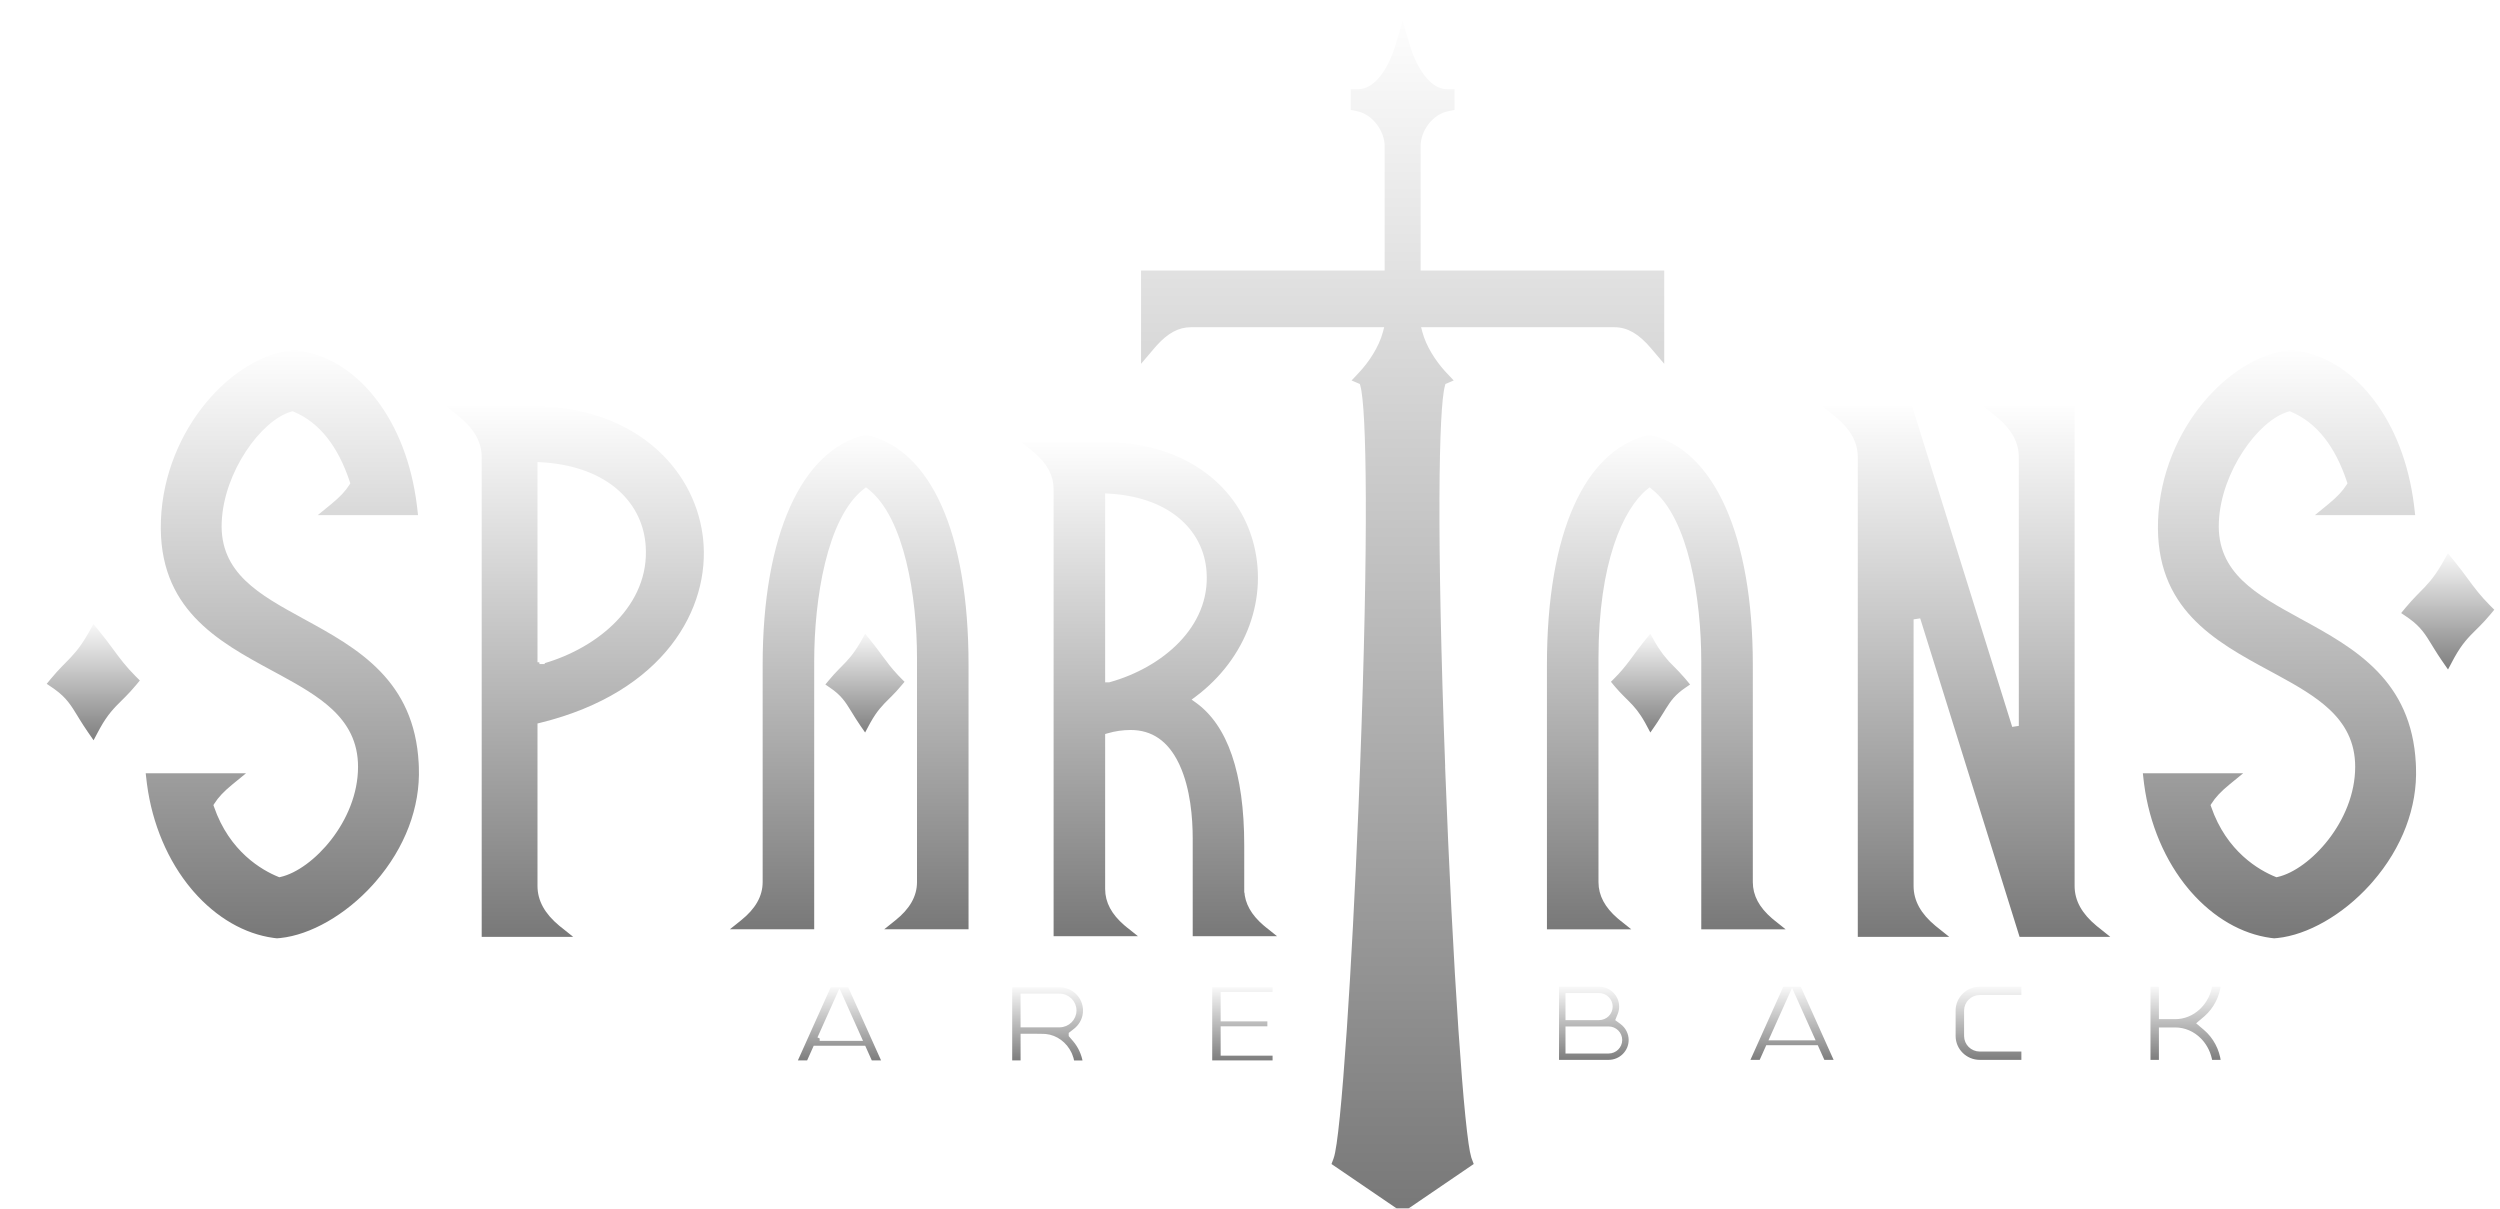 <svg width="604" height="292" viewBox="0 0 604 292" fill="none" xmlns="http://www.w3.org/2000/svg">
<g clip-path="url(#clip0_1_1903)">
<g filter="url(#filter0_d_1_1903)">
<path d="M67.073 225.123L67.068 225.124L66.897 225.136L66.729 225.117L66.725 225.116L66.016 225.03C58.931 224.064 52.035 220.089 46.468 213.718L45.916 213.072C40.189 206.246 36.355 197.207 35.079 187.528L34.964 186.59L34.711 184.386H60.665L56.38 187.893C54.437 189.478 53.064 190.931 52.153 192.387L52.042 192.564L52.11 192.761C55.802 203.497 63.564 207.879 67.393 209.434L67.52 209.486L67.653 209.456C71.461 208.597 76.059 205.261 79.692 200.576C83.335 195.88 86.064 189.76 86.064 183.261C86.064 177.373 83.655 173.125 79.887 169.624C76.609 166.579 72.289 164.086 67.638 161.551L65.626 160.462C59.004 156.881 52.02 153.101 46.776 147.51C41.554 141.943 38.049 134.566 38.437 123.756C38.856 112.458 43.348 102.301 49.582 94.844C55.628 87.612 63.274 82.963 70.376 82.224L71.062 82.165H71.066L71.236 82.151L71.405 82.172H71.41C78.745 82.965 85.43 86.906 90.791 93.629L91.306 94.288C96.451 101.016 99.838 109.794 101.118 119.733L101.235 120.699L101.488 122.901H75.535L79.82 119.394C81.762 117.802 83.14 116.354 84.051 114.892L84.159 114.718L84.095 114.523C81.277 106.025 76.825 100.39 70.8 97.877L70.658 97.817L70.511 97.859C66.911 98.886 62.916 102.513 59.773 107.293C56.618 112.089 54.262 118.133 54.005 124.106C53.717 130.124 55.948 134.44 59.601 137.974C63.176 141.434 68.126 144.154 73.375 147.021V147.027L73.604 147.151C80.082 150.689 86.92 154.428 92.231 159.951C97.358 165.283 101.069 172.289 101.593 182.414L101.633 183.404V183.407C101.992 193.139 98.256 203.02 91.061 211.315L90.354 212.113C83.744 219.408 75.152 224.295 67.782 225.062L67.073 225.123Z" fill="white"/>
<path d="M67.073 225.123L67.068 225.124L66.897 225.136L66.729 225.117L66.725 225.116L66.016 225.03C58.931 224.064 52.035 220.089 46.468 213.718L45.916 213.072C40.189 206.246 36.355 197.207 35.079 187.528L34.964 186.59L34.711 184.386H60.665L56.38 187.893C54.437 189.478 53.064 190.931 52.153 192.387L52.042 192.564L52.11 192.761C55.802 203.497 63.564 207.879 67.393 209.434L67.52 209.486L67.653 209.456C71.461 208.597 76.059 205.261 79.692 200.576C83.335 195.88 86.064 189.76 86.064 183.261C86.064 177.373 83.655 173.125 79.887 169.624C76.609 166.579 72.289 164.086 67.638 161.551L65.626 160.462C59.004 156.881 52.02 153.101 46.776 147.51C41.554 141.943 38.049 134.566 38.437 123.756C38.856 112.458 43.348 102.301 49.582 94.844C55.628 87.612 63.274 82.963 70.376 82.224L71.062 82.165H71.066L71.236 82.151L71.405 82.172H71.41C78.745 82.965 85.43 86.906 90.791 93.629L91.306 94.288C96.451 101.016 99.838 109.794 101.118 119.733L101.235 120.699L101.488 122.901H75.535L79.82 119.394C81.762 117.802 83.14 116.354 84.051 114.892L84.159 114.718L84.095 114.523C81.277 106.025 76.825 100.39 70.8 97.877L70.658 97.817L70.511 97.859C66.911 98.886 62.916 102.513 59.773 107.293C56.618 112.089 54.262 118.133 54.005 124.106C53.717 130.124 55.948 134.44 59.601 137.974C63.176 141.434 68.126 144.154 73.375 147.021V147.027L73.604 147.151C80.082 150.689 86.92 154.428 92.231 159.951C97.358 165.283 101.069 172.289 101.593 182.414L101.633 183.404V183.407C101.992 193.139 98.256 203.02 91.061 211.315L90.354 212.113C83.744 219.408 75.152 224.295 67.782 225.062L67.073 225.123Z" fill="url(#paint0_linear_1_1903)" fill-opacity="0.56"/>
<path d="M67.073 225.123L67.068 225.124L66.897 225.136L66.729 225.117L66.725 225.116L66.016 225.03C58.931 224.064 52.035 220.089 46.468 213.718L45.916 213.072C40.189 206.246 36.355 197.207 35.079 187.528L34.964 186.59L34.711 184.386H60.665L56.38 187.893C54.437 189.478 53.064 190.931 52.153 192.387L52.042 192.564L52.11 192.761C55.802 203.497 63.564 207.879 67.393 209.434L67.52 209.486L67.653 209.456C71.461 208.597 76.059 205.261 79.692 200.576C83.335 195.88 86.064 189.76 86.064 183.261C86.064 177.373 83.655 173.125 79.887 169.624C76.609 166.579 72.289 164.086 67.638 161.551L65.626 160.462C59.004 156.881 52.02 153.101 46.776 147.51C41.554 141.943 38.049 134.566 38.437 123.756C38.856 112.458 43.348 102.301 49.582 94.844C55.628 87.612 63.274 82.963 70.376 82.224L71.062 82.165H71.066L71.236 82.151L71.405 82.172H71.41C78.745 82.965 85.43 86.906 90.791 93.629L91.306 94.288C96.451 101.016 99.838 109.794 101.118 119.733L101.235 120.699L101.488 122.901H75.535L79.82 119.394C81.762 117.802 83.14 116.354 84.051 114.892L84.159 114.718L84.095 114.523C81.277 106.025 76.825 100.39 70.8 97.877L70.658 97.817L70.511 97.859C66.911 98.886 62.916 102.513 59.773 107.293C56.618 112.089 54.262 118.133 54.005 124.106C53.717 130.124 55.948 134.44 59.601 137.974C63.176 141.434 68.126 144.154 73.375 147.021V147.027L73.604 147.151C80.082 150.689 86.92 154.428 92.231 159.951C97.358 165.283 101.069 172.289 101.593 182.414L101.633 183.404V183.407C101.992 193.139 98.256 203.02 91.061 211.315L90.354 212.113C83.744 219.408 75.152 224.295 67.782 225.062L67.073 225.123Z" stroke="url(#paint1_linear_1_1903)" stroke-width="0.875"/>
<path d="M549.583 225.123L549.578 225.124L549.407 225.136L549.238 225.117L549.234 225.116L548.525 225.03C541.44 224.064 534.544 220.089 528.977 213.718L528.425 213.072C522.699 206.246 518.865 197.207 517.588 187.528L517.473 186.59L517.22 184.386H543.174L538.889 187.893C536.946 189.478 535.573 190.931 534.663 192.387L534.551 192.564L534.62 192.761C538.311 203.497 546.074 207.879 549.902 209.434L550.03 209.486L550.164 209.456C553.971 208.597 558.568 205.261 562.202 200.576C565.844 195.88 568.574 189.76 568.574 183.261C568.574 177.373 566.164 173.125 562.396 169.624C559.118 166.578 554.798 164.086 550.147 161.551L548.135 160.462C541.514 156.881 534.529 153.1 529.286 147.51C524.063 141.943 520.558 134.566 520.946 123.756C521.365 112.458 525.858 102.301 532.091 94.844C538.137 87.612 545.783 82.963 552.885 82.224L553.571 82.165H553.575L553.746 82.151L553.915 82.172H553.919C561.254 82.965 567.939 86.906 573.3 93.629L573.815 94.288C578.96 101.016 582.347 109.794 583.627 119.733L583.745 120.699L583.998 122.901H558.044L562.33 119.394C564.271 117.802 565.649 116.354 566.56 114.892L566.668 114.718L566.604 114.523C563.787 106.024 559.334 100.39 553.309 97.877L553.167 97.817L553.02 97.859C549.42 98.886 545.425 102.513 542.282 107.293C539.127 112.089 536.771 118.133 536.514 124.106C536.226 130.124 538.457 134.44 542.11 137.974C545.685 141.434 550.636 144.154 555.884 147.021V147.027L556.113 147.151C562.591 150.689 569.429 154.428 574.74 159.951C579.867 165.283 583.579 172.289 584.102 182.414L584.142 183.404V183.407C584.501 193.139 580.765 203.02 573.57 211.315L572.863 212.113C566.253 219.408 557.661 224.295 550.292 225.062L549.583 225.123Z" fill="white"/>
<path d="M549.583 225.123L549.578 225.124L549.407 225.136L549.238 225.117L549.234 225.116L548.525 225.03C541.44 224.064 534.544 220.089 528.977 213.718L528.425 213.072C522.699 206.246 518.865 197.207 517.588 187.528L517.473 186.59L517.22 184.386H543.174L538.889 187.893C536.946 189.478 535.573 190.931 534.663 192.387L534.551 192.564L534.62 192.761C538.311 203.497 546.074 207.879 549.902 209.434L550.03 209.486L550.164 209.456C553.971 208.597 558.568 205.261 562.202 200.576C565.844 195.88 568.574 189.76 568.574 183.261C568.574 177.373 566.164 173.125 562.396 169.624C559.118 166.578 554.798 164.086 550.147 161.551L548.135 160.462C541.514 156.881 534.529 153.1 529.286 147.51C524.063 141.943 520.558 134.566 520.946 123.756C521.365 112.458 525.858 102.301 532.091 94.844C538.137 87.612 545.783 82.963 552.885 82.224L553.571 82.165H553.575L553.746 82.151L553.915 82.172H553.919C561.254 82.965 567.939 86.906 573.3 93.629L573.815 94.288C578.96 101.016 582.347 109.794 583.627 119.733L583.745 120.699L583.998 122.901H558.044L562.33 119.394C564.271 117.802 565.649 116.354 566.56 114.892L566.668 114.718L566.604 114.523C563.787 106.024 559.334 100.39 553.309 97.877L553.167 97.817L553.02 97.859C549.42 98.886 545.425 102.513 542.282 107.293C539.127 112.089 536.771 118.133 536.514 124.106C536.226 130.124 538.457 134.44 542.11 137.974C545.685 141.434 550.636 144.154 555.884 147.021V147.027L556.113 147.151C562.591 150.689 569.429 154.428 574.74 159.951C579.867 165.283 583.579 172.289 584.102 182.414L584.142 183.404V183.407C584.501 193.139 580.765 203.02 573.57 211.315L572.863 212.113C566.253 219.408 557.661 224.295 550.292 225.062L549.583 225.123Z" fill="url(#paint2_linear_1_1903)" fill-opacity="0.56"/>
<path d="M549.583 225.123L549.578 225.124L549.407 225.136L549.238 225.117L549.234 225.116L548.525 225.03C541.44 224.064 534.544 220.089 528.977 213.718L528.425 213.072C522.699 206.246 518.865 197.207 517.588 187.528L517.473 186.59L517.22 184.386H543.174L538.889 187.893C536.946 189.478 535.573 190.931 534.663 192.387L534.551 192.564L534.62 192.761C538.311 203.497 546.074 207.879 549.902 209.434L550.03 209.486L550.164 209.456C553.971 208.597 558.568 205.261 562.202 200.576C565.844 195.88 568.574 189.76 568.574 183.261C568.574 177.373 566.164 173.125 562.396 169.624C559.118 166.578 554.798 164.086 550.147 161.551L548.135 160.462C541.514 156.881 534.529 153.1 529.286 147.51C524.063 141.943 520.558 134.566 520.946 123.756C521.365 112.458 525.858 102.301 532.091 94.844C538.137 87.612 545.783 82.963 552.885 82.224L553.571 82.165H553.575L553.746 82.151L553.915 82.172H553.919C561.254 82.965 567.939 86.906 573.3 93.629L573.815 94.288C578.96 101.016 582.347 109.794 583.627 119.733L583.745 120.699L583.998 122.901H558.044L562.33 119.394C564.271 117.802 565.649 116.354 566.56 114.892L566.668 114.718L566.604 114.523C563.787 106.024 559.334 100.39 553.309 97.877L553.167 97.817L553.02 97.859C549.42 98.886 545.425 102.513 542.282 107.293C539.127 112.089 536.771 118.133 536.514 124.106C536.226 130.124 538.457 134.44 542.11 137.974C545.685 141.434 550.636 144.154 555.884 147.021V147.027L556.113 147.151C562.591 150.689 569.429 154.428 574.74 159.951C579.867 165.283 583.579 172.289 584.102 182.414L584.142 183.404V183.407C584.501 193.139 580.765 203.02 573.57 211.315L572.863 212.113C566.253 219.408 557.661 224.295 550.292 225.062L549.583 225.123Z" stroke="url(#paint3_linear_1_1903)" stroke-width="0.875"/>
<path d="M128.498 95.681C139.809 95.682 149.712 98.828 157.219 104.764L157.939 105.348C164.717 110.984 169.042 118.719 170.189 127.201L170.291 128.024C172.185 145.202 160.715 165.664 130.629 173.053L130.296 173.135V212.044C130.296 215.466 132.005 218.498 135.385 221.306L135.717 221.577L139.719 224.78H115.94V108.418C115.94 104.996 114.235 101.96 110.854 99.155L110.522 98.885L106.517 95.681H128.498ZM130.296 157.564H130.669L130.728 158.002H131.171V157.891C144.447 154.067 156.536 143.794 155.562 129.932L155.506 129.263C154.997 124.14 152.595 119.673 148.573 116.316L148.178 115.995C143.815 112.526 137.819 110.524 130.758 110.116L130.296 110.09V157.564Z" fill="white"/>
<path d="M128.498 95.681C139.809 95.682 149.712 98.828 157.219 104.764L157.939 105.348C164.717 110.984 169.042 118.719 170.189 127.201L170.291 128.024C172.185 145.202 160.715 165.664 130.629 173.053L130.296 173.135V212.044C130.296 215.466 132.005 218.498 135.385 221.306L135.717 221.577L139.719 224.78H115.94V108.418C115.94 104.996 114.235 101.96 110.854 99.155L110.522 98.885L106.517 95.681H128.498ZM130.296 157.564H130.669L130.728 158.002H131.171V157.891C144.447 154.067 156.536 143.794 155.562 129.932L155.506 129.263C154.997 124.14 152.595 119.673 148.573 116.316L148.178 115.995C143.815 112.526 137.819 110.524 130.758 110.116L130.296 110.09V157.564Z" fill="url(#paint4_linear_1_1903)" fill-opacity="0.56"/>
<path d="M128.498 95.681C139.809 95.682 149.712 98.828 157.219 104.764L157.939 105.348C164.717 110.984 169.042 118.719 170.189 127.201L170.291 128.024C172.185 145.202 160.715 165.664 130.629 173.053L130.296 173.135V212.044C130.296 215.466 132.005 218.498 135.385 221.306L135.717 221.577L139.719 224.78H115.94V108.418C115.94 104.996 114.235 101.96 110.854 99.155L110.522 98.885L106.517 95.681H128.498ZM130.296 157.564H130.669L130.728 158.002H131.171V157.891C144.447 154.067 156.536 143.794 155.562 129.932L155.506 129.263C154.997 124.14 152.595 119.673 148.573 116.316L148.178 115.995C143.815 112.526 137.819 110.524 130.758 110.116L130.296 110.09V157.564Z" stroke="url(#paint5_linear_1_1903)" stroke-width="0.875"/>
<path d="M265.794 104.297C275.39 104.297 283.56 106.516 290.115 110.875L290.744 111.304C296.589 115.378 300.765 121.04 302.853 127.715L303.048 128.365C307.1 142.338 301.545 157.353 289.118 166.66L288.64 167.018L289.127 167.366C296.982 172.97 301.045 184.608 301.045 202.248V213.22H301.061C301.196 216.14 302.685 218.756 305.503 221.186L306.113 221.694H306.114L309.78 224.626H287.721V200.576C287.721 195.66 287.182 188.661 284.612 183.052L284.357 182.514C283.103 179.954 281.56 178.021 279.69 176.73C277.815 175.436 275.637 174.804 273.151 174.804C271.32 174.804 269.511 175.065 267.757 175.577L267.442 175.668V212.783C267.442 215.879 268.937 218.636 271.895 221.186L272.506 221.694L276.173 224.626H254.113V116.141C254.113 113.044 252.619 110.287 249.66 107.737L249.049 107.23L245.382 104.297H265.794ZM267.442 162.41H267.944L268.001 162.393C280.505 158.898 291.986 149.256 291.07 136.202L291.018 135.577L290.965 135.116C290.391 130.521 288.176 126.513 284.538 123.48L284.169 123.18C280.094 119.94 274.491 118.073 267.904 117.694L267.442 117.666V162.41Z" fill="white"/>
<path d="M265.794 104.297C275.39 104.297 283.56 106.516 290.115 110.875L290.744 111.304C296.589 115.378 300.765 121.04 302.853 127.715L303.048 128.365C307.1 142.338 301.545 157.353 289.118 166.66L288.64 167.018L289.127 167.366C296.982 172.97 301.045 184.608 301.045 202.248V213.22H301.061C301.196 216.14 302.685 218.756 305.503 221.186L306.113 221.694H306.114L309.78 224.626H287.721V200.576C287.721 195.66 287.182 188.661 284.612 183.052L284.357 182.514C283.103 179.954 281.56 178.021 279.69 176.73C277.815 175.436 275.637 174.804 273.151 174.804C271.32 174.804 269.511 175.065 267.757 175.577L267.442 175.668V212.783C267.442 215.879 268.937 218.636 271.895 221.186L272.506 221.694L276.173 224.626H254.113V116.141C254.113 113.044 252.619 110.287 249.66 107.737L249.049 107.23L245.382 104.297H265.794ZM267.442 162.41H267.944L268.001 162.393C280.505 158.898 291.986 149.256 291.07 136.202L291.018 135.577L290.965 135.116C290.391 130.521 288.176 126.513 284.538 123.48L284.169 123.18C280.094 119.94 274.491 118.073 267.904 117.694L267.442 117.666V162.41Z" fill="url(#paint6_linear_1_1903)" fill-opacity="0.56"/>
<path d="M265.794 104.297C275.39 104.297 283.56 106.516 290.115 110.875L290.744 111.304C296.589 115.378 300.765 121.04 302.853 127.715L303.048 128.365C307.1 142.338 301.545 157.353 289.118 166.66L288.64 167.018L289.127 167.366C296.982 172.97 301.045 184.608 301.045 202.248V213.22H301.061C301.196 216.14 302.685 218.756 305.503 221.186L306.113 221.694H306.114L309.78 224.626H287.721V200.576C287.721 195.66 287.182 188.661 284.612 183.052L284.357 182.514C283.103 179.954 281.56 178.021 279.69 176.73C277.815 175.436 275.637 174.804 273.151 174.804C271.32 174.804 269.511 175.065 267.757 175.577L267.442 175.668V212.783C267.442 215.879 268.937 218.636 271.895 221.186L272.506 221.694L276.173 224.626H254.113V116.141C254.113 113.044 252.619 110.287 249.66 107.737L249.049 107.23L245.382 104.297H265.794ZM267.442 162.41H267.944L268.001 162.393C280.505 158.898 291.986 149.256 291.07 136.202L291.018 135.577L290.965 135.116C290.391 130.521 288.176 126.513 284.538 123.48L284.169 123.18C280.094 119.94 274.491 118.073 267.904 117.694L267.442 117.666V162.41Z" stroke="url(#paint7_linear_1_1903)" stroke-width="0.875"/>
<path d="M341.056 8.865H341.057C341.803 11.373 342.959 13.907 344.395 15.824C345.818 17.725 347.59 19.112 349.578 19.112H351.852V24.92L350.027 25.284C348.1 25.668 346.509 26.863 345.405 28.343C344.304 29.82 343.661 31.616 343.661 33.254V62.916H402.516V87.089L398.512 82.379C395.694 79.062 393.072 77.496 390.046 77.496H343.908L344.051 78.043C344.938 81.464 347.211 84.901 349.317 87.253L349.736 87.708L351.962 90.075L349.774 91.014L349.581 91.096L349.525 91.297C349.143 92.646 348.833 95.57 348.608 100.033C348.382 104.516 348.24 110.596 348.212 118.292C348.156 133.603 348.547 155.322 349.609 183.6H349.591L349.609 184.053C350.493 207.543 351.644 229.781 352.789 246.724C353.362 255.195 353.932 262.345 354.468 267.667C354.736 270.327 354.996 272.535 355.242 274.224C355.456 275.688 355.665 276.794 355.87 277.467L355.957 277.729L356.579 279.396L338.869 291.471L321.157 279.396L321.78 277.729V277.728C322.014 277.101 322.252 275.896 322.496 274.223C322.743 272.533 323.003 270.326 323.271 267.665C323.806 262.343 324.377 255.192 324.949 246.721C325.951 231.896 326.958 213.018 327.786 192.795L328.13 184.053C329.204 155.554 329.599 133.685 329.543 118.292C329.515 110.596 329.374 104.516 329.148 100.033C328.923 95.57 328.612 92.646 328.231 91.297L328.174 91.096L327.982 91.014L325.792 90.075L328.02 87.708C330.234 85.358 332.758 81.692 333.704 78.043L333.847 77.496H287.709C284.872 77.496 282.394 78.873 279.771 81.777L279.243 82.379L275.239 87.089V62.916H334.094V33.254C334.094 31.645 333.436 29.846 332.329 28.363C331.29 26.971 329.829 25.817 328.082 25.365L327.729 25.284L325.904 24.92V19.112H328.177C330.166 19.112 331.937 17.725 333.362 15.824C334.708 14.027 335.809 11.688 336.555 9.336L336.699 8.865L338.877 1.536L341.056 8.865Z" fill="white"/>
<path d="M341.056 8.865H341.057C341.803 11.373 342.959 13.907 344.395 15.824C345.818 17.725 347.59 19.112 349.578 19.112H351.852V24.92L350.027 25.284C348.1 25.668 346.509 26.863 345.405 28.343C344.304 29.82 343.661 31.616 343.661 33.254V62.916H402.516V87.089L398.512 82.379C395.694 79.062 393.072 77.496 390.046 77.496H343.908L344.051 78.043C344.938 81.464 347.211 84.901 349.317 87.253L349.736 87.708L351.962 90.075L349.774 91.014L349.581 91.096L349.525 91.297C349.143 92.646 348.833 95.57 348.608 100.033C348.382 104.516 348.24 110.596 348.212 118.292C348.156 133.603 348.547 155.322 349.609 183.6H349.591L349.609 184.053C350.493 207.543 351.644 229.781 352.789 246.724C353.362 255.195 353.932 262.345 354.468 267.667C354.736 270.327 354.996 272.535 355.242 274.224C355.456 275.688 355.665 276.794 355.87 277.467L355.957 277.729L356.579 279.396L338.869 291.471L321.157 279.396L321.78 277.729V277.728C322.014 277.101 322.252 275.896 322.496 274.223C322.743 272.533 323.003 270.326 323.271 267.665C323.806 262.343 324.377 255.192 324.949 246.721C325.951 231.896 326.958 213.018 327.786 192.795L328.13 184.053C329.204 155.554 329.599 133.685 329.543 118.292C329.515 110.596 329.374 104.516 329.148 100.033C328.923 95.57 328.612 92.646 328.231 91.297L328.174 91.096L327.982 91.014L325.792 90.075L328.02 87.708C330.234 85.358 332.758 81.692 333.704 78.043L333.847 77.496H287.709C284.872 77.496 282.394 78.873 279.771 81.777L279.243 82.379L275.239 87.089V62.916H334.094V33.254C334.094 31.645 333.436 29.846 332.329 28.363C331.29 26.971 329.829 25.817 328.082 25.365L327.729 25.284L325.904 24.92V19.112H328.177C330.166 19.112 331.937 17.725 333.362 15.824C334.708 14.027 335.809 11.688 336.555 9.336L336.699 8.865L338.877 1.536L341.056 8.865Z" fill="url(#paint8_linear_1_1903)" fill-opacity="0.56"/>
<path d="M341.056 8.865H341.057C341.803 11.373 342.959 13.907 344.395 15.824C345.818 17.725 347.59 19.112 349.578 19.112H351.852V24.92L350.027 25.284C348.1 25.668 346.509 26.863 345.405 28.343C344.304 29.82 343.661 31.616 343.661 33.254V62.916H402.516V87.089L398.512 82.379C395.694 79.062 393.072 77.496 390.046 77.496H343.908L344.051 78.043C344.938 81.464 347.211 84.901 349.317 87.253L349.736 87.708L351.962 90.075L349.774 91.014L349.581 91.096L349.525 91.297C349.143 92.646 348.833 95.57 348.608 100.033C348.382 104.516 348.24 110.596 348.212 118.292C348.156 133.603 348.547 155.322 349.609 183.6H349.591L349.609 184.053C350.493 207.543 351.644 229.781 352.789 246.724C353.362 255.195 353.932 262.345 354.468 267.667C354.736 270.327 354.996 272.535 355.242 274.224C355.456 275.688 355.665 276.794 355.87 277.467L355.957 277.729L356.579 279.396L338.869 291.471L321.157 279.396L321.78 277.729V277.728C322.014 277.101 322.252 275.896 322.496 274.223C322.743 272.533 323.003 270.326 323.271 267.665C323.806 262.343 324.377 255.192 324.949 246.721C325.951 231.896 326.958 213.018 327.786 192.795L328.13 184.053C329.204 155.554 329.599 133.685 329.543 118.292C329.515 110.596 329.374 104.516 329.148 100.033C328.923 95.57 328.612 92.646 328.231 91.297L328.174 91.096L327.982 91.014L325.792 90.075L328.02 87.708C330.234 85.358 332.758 81.692 333.704 78.043L333.847 77.496H287.709C284.872 77.496 282.394 78.873 279.771 81.777L279.243 82.379L275.239 87.089V62.916H334.094V33.254C334.094 31.645 333.436 29.846 332.329 28.363C331.29 26.971 329.829 25.817 328.082 25.365L327.729 25.284L325.904 24.92V19.112H328.177C330.166 19.112 331.937 17.725 333.362 15.824C334.708 14.027 335.809 11.688 336.555 9.336L336.699 8.865L338.877 1.536L341.056 8.865Z" stroke="url(#paint9_linear_1_1903)" stroke-width="0.875"/>
<path d="M462.283 95.686L486.454 173.128L487.308 172.998V108.422C487.308 105 485.599 101.968 482.218 99.16L481.885 98.889L477.884 95.686H501.663V212.044C501.663 215.467 503.373 218.498 506.754 221.306L507.086 221.576V221.577L511.088 224.78H487.606L463.614 147.884L462.759 148.014V212.048C462.759 215.47 464.464 218.506 467.845 221.311L468.177 221.581L472.182 224.784H448.404V108.422C448.404 105.004 446.695 101.968 443.314 99.16L442.981 98.889L438.98 95.686H462.283Z" fill="white"/>
<path d="M462.283 95.686L486.454 173.128L487.308 172.998V108.422C487.308 105 485.599 101.968 482.218 99.16L481.885 98.889L477.884 95.686H501.663V212.044C501.663 215.467 503.373 218.498 506.754 221.306L507.086 221.576V221.577L511.088 224.78H487.606L463.614 147.884L462.759 148.014V212.048C462.759 215.47 464.464 218.506 467.845 221.311L468.177 221.581L472.182 224.784H448.404V108.422C448.404 105.004 446.695 101.968 443.314 99.16L442.981 98.889L438.98 95.686H462.283Z" fill="url(#paint10_linear_1_1903)" fill-opacity="0.56"/>
<path d="M462.283 95.686L486.454 173.128L487.308 172.998V108.422C487.308 105 485.599 101.968 482.218 99.16L481.885 98.889L477.884 95.686H501.663V212.044C501.663 215.467 503.373 218.498 506.754 221.306L507.086 221.576V221.577L511.088 224.78H487.606L463.614 147.884L462.759 148.014V212.048C462.759 215.47 464.464 218.506 467.845 221.311L468.177 221.581L472.182 224.784H448.404V108.422C448.404 105.004 446.695 101.968 443.314 99.16L442.981 98.889L438.98 95.686H462.283Z" stroke="url(#paint11_linear_1_1903)" stroke-width="0.875"/>
<path d="M205.214 236.085L213.537 254.627H210.342L208.865 251.34L208.749 251.082H196.877L196.761 251.341L195.287 254.627H192.094L200.421 236.085H205.214ZM202.416 238.75L198.075 248.421L198.47 248.599V249.038H207.832L207.556 248.421L203.215 238.75L202.815 237.861L202.416 238.75Z" fill="white"/>
<path d="M205.214 236.085L213.537 254.627H210.342L208.865 251.34L208.749 251.082H196.877L196.761 251.341L195.287 254.627H192.094L200.421 236.085H205.214ZM202.416 238.75L198.075 248.421L198.47 248.599V249.038H207.832L207.556 248.421L203.215 238.75L202.815 237.861L202.416 238.75Z" fill="url(#paint12_linear_1_1903)" fill-opacity="0.56"/>
<path d="M205.214 236.085L213.537 254.627H210.342L208.865 251.34L208.749 251.082H196.877L196.761 251.341L195.287 254.627H192.094L200.421 236.085H205.214ZM202.416 238.75L198.075 248.421L198.47 248.599V249.038H207.832L207.556 248.421L203.215 238.75L202.815 237.861L202.416 238.75Z" stroke="url(#paint13_linear_1_1903)" stroke-width="0.875"/>
<path d="M255.982 236.089C259.355 236.089 262.091 238.808 262.091 242.136C262.091 243.87 261.354 245.492 260.049 246.644L259.78 246.868L258.806 247.635L258.639 247.766V248.15L258.744 248.272L259.553 249.215V249.214C260.874 250.758 261.747 252.655 262.058 254.639H259.15C259.039 254.01 258.863 253.401 258.616 252.821L258.483 252.525C257.376 250.16 255.123 248.497 252.672 248.253L252.435 248.235H252.432C252.274 248.226 252.05 248.22 251.79 248.214L250.934 248.201L250.207 248.188H247.012V254.635H244.109V236.152H244.334V236.089H255.982ZM247.008 245.764H255.982C257.996 245.764 259.643 244.137 259.643 242.132C259.643 240.127 257.996 238.5 255.982 238.5H247.008V245.764Z" fill="white"/>
<path d="M255.982 236.089C259.355 236.089 262.091 238.808 262.091 242.136C262.091 243.87 261.354 245.492 260.049 246.644L259.78 246.868L258.806 247.635L258.639 247.766V248.15L258.744 248.272L259.553 249.215V249.214C260.874 250.758 261.747 252.655 262.058 254.639H259.15C259.039 254.01 258.863 253.401 258.616 252.821L258.483 252.525C257.376 250.16 255.123 248.497 252.672 248.253L252.435 248.235H252.432C252.274 248.226 252.05 248.22 251.79 248.214L250.934 248.201L250.207 248.188H247.012V254.635H244.109V236.152H244.334V236.089H255.982ZM247.008 245.764H255.982C257.996 245.764 259.643 244.137 259.643 242.132C259.643 240.127 257.996 238.5 255.982 238.5H247.008V245.764Z" fill="url(#paint14_linear_1_1903)" fill-opacity="0.56"/>
<path d="M255.982 236.089C259.355 236.089 262.091 238.808 262.091 242.136C262.091 243.87 261.354 245.492 260.049 246.644L259.78 246.868L258.806 247.635L258.639 247.766V248.15L258.744 248.272L259.553 249.215V249.214C260.874 250.758 261.747 252.655 262.058 254.639H259.15C259.039 254.01 258.863 253.401 258.616 252.821L258.483 252.525C257.376 250.16 255.123 248.497 252.672 248.253L252.435 248.235H252.432C252.274 248.226 252.05 248.22 251.79 248.214L250.934 248.201L250.207 248.188H247.012V254.635H244.109V236.152H244.334V236.089H255.982ZM247.008 245.764H255.982C257.996 245.764 259.643 244.137 259.643 242.132C259.643 240.127 257.996 238.5 255.982 238.5H247.008V245.764Z" stroke="url(#paint15_linear_1_1903)" stroke-width="0.875"/>
<path d="M307.893 236.085V238.105H295.349V244.321H306.634V246.395H295.349V252.608H307.893V254.631H292.433V236.085H307.893Z" fill="white"/>
<path d="M307.893 236.085V238.105H295.349V244.321H306.634V246.395H295.349V252.608H307.893V254.631H292.433V236.085H307.893Z" fill="url(#paint16_linear_1_1903)" fill-opacity="0.56"/>
<path d="M307.893 236.085V238.105H295.349V244.321H306.634V246.395H295.349V252.608H307.893V254.631H292.433V236.085H307.893Z" stroke="url(#paint17_linear_1_1903)" stroke-width="0.875"/>
<path d="M210.487 152.218V152.219C211.335 153.26 212.047 154.194 212.711 155.089L213.364 155.972C214.612 157.665 215.726 159.176 217.343 160.885L218.069 161.631L219.125 162.687L218.171 163.841H218.17C217.315 164.875 216.535 165.697 215.818 166.421L215.122 167.116C213.541 168.685 212.25 169.969 210.655 172.832L210.331 173.427L209.063 175.814L207.525 173.592L207.524 173.591C206.669 172.36 206.012 171.282 205.428 170.326L205.3 170.117H205.296C203.877 167.794 202.917 166.294 200.259 164.487H200.258L198.762 163.469L199.916 162.076L199.917 162.075C200.764 161.046 201.529 160.228 202.228 159.509L202.906 158.818C204.466 157.238 205.737 155.946 207.431 153.054L207.776 152.453L208.958 150.351L210.487 152.218Z" fill="white"/>
<path d="M210.487 152.218V152.219C211.335 153.26 212.047 154.194 212.711 155.089L213.364 155.972C214.612 157.665 215.726 159.176 217.343 160.885L218.069 161.631L219.125 162.687L218.171 163.841H218.17C217.315 164.875 216.535 165.697 215.818 166.421L215.122 167.116C213.541 168.685 212.25 169.969 210.655 172.832L210.331 173.427L209.063 175.814L207.525 173.592L207.524 173.591C206.669 172.36 206.012 171.282 205.428 170.326L205.3 170.117H205.296C203.877 167.794 202.917 166.294 200.259 164.487H200.258L198.762 163.469L199.916 162.076L199.917 162.075C200.764 161.046 201.529 160.228 202.228 159.509L202.906 158.818C204.466 157.238 205.737 155.946 207.431 153.054L207.776 152.453L208.958 150.351L210.487 152.218Z" fill="url(#paint18_linear_1_1903)" fill-opacity="0.56"/>
<path d="M210.487 152.218V152.219C211.335 153.26 212.047 154.194 212.711 155.089L213.364 155.972C214.612 157.665 215.726 159.176 217.343 160.885L218.069 161.631L219.125 162.687L218.171 163.841H218.17C217.315 164.875 216.535 165.697 215.818 166.421L215.122 167.116C213.541 168.685 212.25 169.969 210.655 172.832L210.331 173.427L209.063 175.814L207.525 173.592L207.524 173.591C206.669 172.36 206.012 171.282 205.428 170.326L205.3 170.117H205.296C203.877 167.794 202.917 166.294 200.259 164.487H200.258L198.762 163.469L199.916 162.076L199.917 162.075C200.764 161.046 201.529 160.228 202.228 159.509L202.906 158.818C204.466 157.238 205.737 155.946 207.431 153.054L207.776 152.453L208.958 150.351L210.487 152.218Z" stroke="url(#paint19_linear_1_1903)" stroke-width="0.875"/>
<path d="M209.59 102.667L209.927 102.748L209.928 102.744C217.598 104.689 223.689 110.611 227.887 120.009C232.148 129.547 234.438 142.624 234.438 158.603V222.949H212.379L216.046 220.018C219.41 217.33 221.11 214.409 221.11 211.105V156.935C221.11 149.596 220.35 141.186 218.529 133.774C216.713 126.384 213.819 119.893 209.482 116.497L209.213 116.286L208.943 116.497C204.544 119.939 201.609 126.557 199.766 134.102C197.918 141.669 197.148 150.264 197.148 157.769V222.949H175.089L178.755 220.018C182.119 217.326 183.82 214.409 183.82 211.105V158.606C183.82 142.918 186.183 129.854 190.5 120.249C194.816 110.646 201.062 104.545 208.819 102.667L208.818 102.666L209.204 102.574L209.59 102.667Z" fill="white"/>
<path d="M209.59 102.667L209.927 102.748L209.928 102.744C217.598 104.689 223.689 110.611 227.887 120.009C232.148 129.547 234.438 142.624 234.438 158.603V222.949H212.379L216.046 220.018C219.41 217.33 221.11 214.409 221.11 211.105V156.935C221.11 149.596 220.35 141.186 218.529 133.774C216.713 126.384 213.819 119.893 209.482 116.497L209.213 116.286L208.943 116.497C204.544 119.939 201.609 126.557 199.766 134.102C197.918 141.669 197.148 150.264 197.148 157.769V222.949H175.089L178.755 220.018C182.119 217.326 183.82 214.409 183.82 211.105V158.606C183.82 142.918 186.183 129.854 190.5 120.249C194.816 110.646 201.062 104.545 208.819 102.667L208.818 102.666L209.204 102.574L209.59 102.667Z" fill="url(#paint20_linear_1_1903)" fill-opacity="0.56"/>
<path d="M209.59 102.667L209.927 102.748L209.928 102.744C217.598 104.689 223.689 110.611 227.887 120.009C232.148 129.547 234.438 142.624 234.438 158.603V222.949H212.379L216.046 220.018C219.41 217.33 221.11 214.409 221.11 211.105V156.935C221.11 149.596 220.35 141.186 218.529 133.774C216.713 126.384 213.819 119.893 209.482 116.497L209.213 116.286L208.943 116.497C204.544 119.939 201.609 126.557 199.766 134.102C197.918 141.669 197.148 150.264 197.148 157.769V222.949H175.089L178.755 220.018C182.119 217.326 183.82 214.409 183.82 211.105V158.606C183.82 142.918 186.183 129.854 190.5 120.249C194.816 110.646 201.062 104.545 208.819 102.667L208.818 102.666L209.204 102.574L209.59 102.667Z" stroke="url(#paint21_linear_1_1903)" stroke-width="0.875"/>
<path d="M398.918 102.674V102.675C406.675 104.553 412.922 110.654 417.238 120.257C421.555 129.862 423.918 142.927 423.918 158.615V211.114C423.918 214.211 425.412 216.968 428.37 219.518L428.981 220.026L432.659 222.966H410.589V157.785C410.589 150.284 409.819 141.694 407.973 134.129C406.133 126.587 403.201 119.969 398.807 116.523L398.533 116.307L398.262 116.527C395.414 118.834 392.51 123.222 390.318 129.869C388.123 136.524 386.632 145.476 386.632 156.951V211.123C386.632 214.22 388.126 216.976 391.085 219.527L391.695 220.034H391.696L395.362 222.966H373.303V158.62C373.303 142.639 375.594 129.562 379.854 120.024C383.98 110.789 389.933 104.908 397.417 102.862L398.146 102.676V102.675L398.532 102.583L398.918 102.674Z" fill="white"/>
<path d="M398.918 102.674V102.675C406.675 104.553 412.922 110.654 417.238 120.257C421.555 129.862 423.918 142.927 423.918 158.615V211.114C423.918 214.211 425.412 216.968 428.37 219.518L428.981 220.026L432.659 222.966H410.589V157.785C410.589 150.284 409.819 141.694 407.973 134.129C406.133 126.587 403.201 119.969 398.807 116.523L398.533 116.307L398.262 116.527C395.414 118.834 392.51 123.222 390.318 129.869C388.123 136.524 386.632 145.476 386.632 156.951V211.123C386.632 214.22 388.126 216.976 391.085 219.527L391.695 220.034H391.696L395.362 222.966H373.303V158.62C373.303 142.639 375.594 129.562 379.854 120.024C383.98 110.789 389.933 104.908 397.417 102.862L398.146 102.676V102.675L398.532 102.583L398.918 102.674Z" fill="url(#paint22_linear_1_1903)" fill-opacity="0.56"/>
<path d="M398.918 102.674V102.675C406.675 104.553 412.922 110.654 417.238 120.257C421.555 129.862 423.918 142.927 423.918 158.615V211.114C423.918 214.211 425.412 216.968 428.37 219.518L428.981 220.026L432.659 222.966H410.589V157.785C410.589 150.284 409.819 141.694 407.973 134.129C406.133 126.587 403.201 119.969 398.807 116.523L398.533 116.307L398.262 116.527C395.414 118.834 392.51 123.222 390.318 129.869C388.123 136.524 386.632 145.476 386.632 156.951V211.123C386.632 214.22 388.126 216.976 391.085 219.527L391.695 220.034H391.696L395.362 222.966H373.303V158.62C373.303 142.639 375.594 129.562 379.854 120.024C383.98 110.789 389.933 104.908 397.417 102.862L398.146 102.676V102.675L398.532 102.583L398.918 102.674Z" stroke="url(#paint23_linear_1_1903)" stroke-width="0.875"/>
<path d="M399.961 152.453C401.552 155.278 402.757 156.678 404.105 158.073H404.096L404.826 158.817C405.593 159.598 406.439 160.456 407.399 161.578L407.817 162.075V162.076L408.97 163.469L407.474 164.487C405.079 166.115 404.063 167.494 402.847 169.45L402.309 170.326C401.871 171.042 401.392 171.826 400.818 172.694L400.212 173.592L398.673 175.814L397.405 173.427L397.082 172.832C395.699 170.35 394.545 169.055 393.233 167.732L392.614 167.116L391.919 166.423C391.322 165.821 390.68 165.15 389.988 164.343L389.567 163.842L389.566 163.841L388.61 162.687L389.668 161.631L389.667 161.63C391.191 160.11 392.274 158.776 393.321 157.388L394.373 155.972C395.018 155.096 395.675 154.201 396.442 153.226L397.249 152.22L398.777 150.351L399.961 152.453Z" fill="white"/>
<path d="M399.961 152.453C401.552 155.278 402.757 156.678 404.105 158.073H404.096L404.826 158.817C405.593 159.598 406.439 160.456 407.399 161.578L407.817 162.075V162.076L408.97 163.469L407.474 164.487C405.079 166.115 404.063 167.494 402.847 169.45L402.309 170.326C401.871 171.042 401.392 171.826 400.818 172.694L400.212 173.592L398.673 175.814L397.405 173.427L397.082 172.832C395.699 170.35 394.545 169.055 393.233 167.732L392.614 167.116L391.919 166.423C391.322 165.821 390.68 165.15 389.988 164.343L389.567 163.842L389.566 163.841L388.61 162.687L389.668 161.631L389.667 161.63C391.191 160.11 392.274 158.776 393.321 157.388L394.373 155.972C395.018 155.096 395.675 154.201 396.442 153.226L397.249 152.22L398.777 150.351L399.961 152.453Z" fill="url(#paint24_linear_1_1903)" fill-opacity="0.56"/>
<path d="M399.961 152.453C401.552 155.278 402.757 156.678 404.105 158.073H404.096L404.826 158.817C405.593 159.598 406.439 160.456 407.399 161.578L407.817 162.075V162.076L408.97 163.469L407.474 164.487C405.079 166.115 404.063 167.494 402.847 169.45L402.309 170.326C401.871 171.042 401.392 171.826 400.818 172.694L400.212 173.592L398.673 175.814L397.405 173.427L397.082 172.832C395.699 170.35 394.545 169.055 393.233 167.732L392.614 167.116L391.919 166.423C391.322 165.821 390.68 165.15 389.988 164.343L389.567 163.842L389.566 163.841L388.61 162.687L389.668 161.631L389.667 161.63C391.191 160.11 392.274 158.776 393.321 157.388L394.373 155.972C395.018 155.096 395.675 154.201 396.442 153.226L397.249 152.22L398.777 150.351L399.961 152.453Z" stroke="url(#paint25_linear_1_1903)" stroke-width="0.875"/>
<path d="M24.345 150.235C25.654 151.835 26.679 153.223 27.671 154.57V154.571C29.319 156.812 30.763 158.765 33.102 161.105L33.23 161.234H33.235L34.376 162.375L33.233 163.757C32.24 164.958 31.336 165.91 30.506 166.747L29.7 167.549C27.873 169.36 26.387 170.84 24.549 174.142L24.176 174.828L22.657 177.687L20.814 175.026C20.073 173.955 19.459 172.987 18.913 172.104L18.389 171.248C16.771 168.601 15.722 166.889 13.003 164.919L12.435 164.521L10.643 163.302L12.023 161.633C13.007 160.441 13.892 159.492 14.699 158.661L15.482 157.863C17.285 156.036 18.747 154.549 20.701 151.211L21.099 150.518L22.515 147.999L24.345 150.235Z" fill="white"/>
<path d="M24.345 150.235C25.654 151.835 26.679 153.223 27.671 154.57V154.571C29.319 156.812 30.763 158.765 33.102 161.105L33.23 161.234H33.235L34.376 162.375L33.233 163.757C32.24 164.958 31.336 165.91 30.506 166.747L29.7 167.549C27.873 169.36 26.387 170.84 24.549 174.142L24.176 174.828L22.657 177.687L20.814 175.026C20.073 173.955 19.459 172.987 18.913 172.104L18.389 171.248C16.771 168.601 15.722 166.889 13.003 164.919L12.435 164.521L10.643 163.302L12.023 161.633C13.007 160.441 13.892 159.492 14.699 158.661L15.482 157.863C17.285 156.036 18.747 154.549 20.701 151.211L21.099 150.518L22.515 147.999L24.345 150.235Z" fill="url(#paint26_linear_1_1903)" fill-opacity="0.56"/>
<path d="M24.345 150.235C25.654 151.835 26.679 153.223 27.671 154.57V154.571C29.319 156.812 30.763 158.765 33.102 161.105L33.23 161.234H33.235L34.376 162.375L33.233 163.757C32.24 164.958 31.336 165.91 30.506 166.747L29.7 167.549C27.873 169.36 26.387 170.84 24.549 174.142L24.176 174.828L22.657 177.687L20.814 175.026C20.073 173.955 19.459 172.987 18.913 172.104L18.389 171.248C16.771 168.601 15.722 166.889 13.003 164.919L12.435 164.521L10.643 163.302L12.023 161.633C13.007 160.441 13.892 159.492 14.699 158.661L15.482 157.863C17.285 156.036 18.747 154.549 20.701 151.211L21.099 150.518L22.515 147.999L24.345 150.235Z" stroke="url(#paint27_linear_1_1903)" stroke-width="0.875"/>
<path d="M593.178 133.137C594.487 134.737 595.512 136.125 596.504 137.472V137.473C598.152 139.714 599.596 141.667 601.936 144.007L602.063 144.136H602.068L603.209 145.277L602.066 146.659C601.073 147.86 600.169 148.812 599.339 149.649L598.533 150.451C596.706 152.262 595.22 153.742 593.382 157.044L593.009 157.73L591.49 160.589L589.647 157.928C588.906 156.857 588.292 155.889 587.746 155.006L587.222 154.15C585.604 151.503 584.555 149.791 581.836 147.821L581.269 147.423L579.476 146.204L580.855 144.535C581.84 143.343 582.725 142.394 583.532 141.563L584.315 140.765C586.118 138.938 587.58 137.451 589.534 134.113L589.932 133.42L591.348 130.901L593.178 133.137Z" fill="white"/>
<path d="M593.178 133.137C594.487 134.737 595.512 136.125 596.504 137.472V137.473C598.152 139.714 599.596 141.667 601.936 144.007L602.063 144.136H602.068L603.209 145.277L602.066 146.659C601.073 147.86 600.169 148.812 599.339 149.649L598.533 150.451C596.706 152.262 595.22 153.742 593.382 157.044L593.009 157.73L591.49 160.589L589.647 157.928C588.906 156.857 588.292 155.889 587.746 155.006L587.222 154.15C585.604 151.503 584.555 149.791 581.836 147.821L581.269 147.423L579.476 146.204L580.855 144.535C581.84 143.343 582.725 142.394 583.532 141.563L584.315 140.765C586.118 138.938 587.58 137.451 589.534 134.113L589.932 133.42L591.348 130.901L593.178 133.137Z" fill="url(#paint28_linear_1_1903)" fill-opacity="0.56"/>
<path d="M593.178 133.137C594.487 134.737 595.512 136.125 596.504 137.472V137.473C598.152 139.714 599.596 141.667 601.936 144.007L602.063 144.136H602.068L603.209 145.277L602.066 146.659C601.073 147.86 600.169 148.812 599.339 149.649L598.533 150.451C596.706 152.262 595.22 153.742 593.382 157.044L593.009 157.73L591.49 160.589L589.647 157.928C588.906 156.857 588.292 155.889 587.746 155.006L587.222 154.15C585.604 151.503 584.555 149.791 581.836 147.821L581.269 147.423L579.476 146.204L580.855 144.535C581.84 143.343 582.725 142.394 583.532 141.563L584.315 140.765C586.118 138.938 587.58 137.451 589.534 134.113L589.932 133.42L591.348 130.901L593.178 133.137Z" stroke="url(#paint29_linear_1_1903)" stroke-width="0.875"/>
<path d="M386.331 235.956C389.254 235.956 391.623 238.308 391.623 241.194C391.623 241.78 391.526 242.356 391.332 242.908L391.242 243.143L390.896 243.994L390.769 244.309L391.042 244.511L391.788 245.061V245.06C393.122 246.047 393.921 247.621 393.921 249.26C393.921 252.146 391.552 254.498 388.629 254.498H376.222V235.956H386.331ZM378.662 252.091H388.633C390.204 252.091 391.489 250.827 391.489 249.26C391.489 247.692 390.204 246.428 388.633 246.427H378.662V252.091ZM378.662 244.021H386.331C387.902 244.021 389.186 242.758 389.187 241.19C389.187 239.622 387.903 238.358 386.331 238.358H378.662V244.021Z" fill="white"/>
<path d="M386.331 235.956C389.254 235.956 391.623 238.308 391.623 241.194C391.623 241.78 391.526 242.356 391.332 242.908L391.242 243.143L390.896 243.994L390.769 244.309L391.042 244.511L391.788 245.061V245.06C393.122 246.047 393.921 247.621 393.921 249.26C393.921 252.146 391.552 254.498 388.629 254.498H376.222V235.956H386.331ZM378.662 252.091H388.633C390.204 252.091 391.489 250.827 391.489 249.26C391.489 247.692 390.204 246.428 388.633 246.427H378.662V252.091ZM378.662 244.021H386.331C387.902 244.021 389.186 242.758 389.187 241.19C389.187 239.622 387.903 238.358 386.331 238.358H378.662V244.021Z" fill="url(#paint30_linear_1_1903)" fill-opacity="0.56"/>
<path d="M386.331 235.956C389.254 235.956 391.623 238.308 391.623 241.194C391.623 241.78 391.526 242.356 391.332 242.908L391.242 243.143L390.896 243.994L390.769 244.309L391.042 244.511L391.788 245.061V245.06C393.122 246.047 393.921 247.621 393.921 249.26C393.921 252.146 391.552 254.498 388.629 254.498H376.222V235.956H386.331ZM378.662 252.091H388.633C390.204 252.091 391.489 250.827 391.489 249.26C391.489 247.692 390.204 246.428 388.633 246.427H378.662V252.091ZM378.662 244.021H386.331C387.902 244.021 389.186 242.758 389.187 241.19C389.187 239.622 387.903 238.358 386.331 238.358H378.662V244.021Z" stroke="url(#paint31_linear_1_1903)" stroke-width="0.875"/>
<path d="M435.349 235.956L443.676 254.498H440.48L439.004 251.211L438.888 250.953H427.016L426.9 251.211L425.424 254.498H422.228L430.556 235.956H435.349ZM432.559 238.621L428.214 248.292L427.936 248.909H437.98L437.703 248.292L433.357 238.621L432.958 237.733L432.559 238.621Z" fill="white"/>
<path d="M435.349 235.956L443.676 254.498H440.48L439.004 251.211L438.888 250.953H427.016L426.9 251.211L425.424 254.498H422.228L430.556 235.956H435.349ZM432.559 238.621L428.214 248.292L427.936 248.909H437.98L437.703 248.292L433.357 238.621L432.958 237.733L432.559 238.621Z" fill="url(#paint32_linear_1_1903)" fill-opacity="0.56"/>
<path d="M435.349 235.956L443.676 254.498H440.48L439.004 251.211L438.888 250.953H427.016L426.9 251.211L425.424 254.498H422.228L430.556 235.956H435.349ZM432.559 238.621L428.214 248.292L427.936 248.909H437.98L437.703 248.292L433.357 238.621L432.958 237.733L432.559 238.621Z" stroke="url(#paint33_linear_1_1903)" stroke-width="0.875"/>
<path d="M478.31 235.952H488.802V238.834H478.31C476.467 238.834 474.961 240.318 474.961 242.153V248.296C474.961 250.131 476.467 251.615 478.31 251.615H488.802V254.498H478.31C474.849 254.498 472.042 251.712 472.041 248.296V242.153C472.041 238.737 474.852 235.952 478.31 235.952Z" fill="white"/>
<path d="M478.31 235.952H488.802V238.834H478.31C476.467 238.834 474.961 240.318 474.961 242.153V248.296C474.961 250.131 476.467 251.615 478.31 251.615H488.802V254.498H478.31C474.849 254.498 472.042 251.712 472.041 248.296V242.153C472.041 238.737 474.852 235.952 478.31 235.952Z" fill="url(#paint34_linear_1_1903)" fill-opacity="0.56"/>
<path d="M478.31 235.952H488.802V238.834H478.31C476.467 238.834 474.961 240.318 474.961 242.153V248.296C474.961 250.131 476.467 251.615 478.31 251.615H488.802V254.498H478.31C474.849 254.498 472.042 251.712 472.041 248.296V242.153C472.041 238.737 474.852 235.952 478.31 235.952Z" stroke="url(#paint35_linear_1_1903)" stroke-width="0.875"/>
<path d="M522.03 235.956V243.792H525.516C527.586 243.792 529.565 242.995 531.13 241.548L531.437 241.25C532.837 239.83 533.756 237.972 534.082 235.956H537.021C536.637 238.996 535.19 241.791 532.962 243.78L532.731 243.98L531.655 244.893L531.262 245.227L531.655 245.56L532.731 246.473L532.732 246.474C535.091 248.469 536.626 251.356 537.022 254.498H534.082C533.778 252.612 532.957 250.871 531.71 249.492L531.437 249.203C529.829 247.572 527.724 246.666 525.516 246.666H522.03V254.498H519.119V235.956H522.03Z" fill="white"/>
<path d="M522.03 235.956V243.792H525.516C527.586 243.792 529.565 242.995 531.13 241.548L531.437 241.25C532.837 239.83 533.756 237.972 534.082 235.956H537.021C536.637 238.996 535.19 241.791 532.962 243.78L532.731 243.98L531.655 244.893L531.262 245.227L531.655 245.56L532.731 246.473L532.732 246.474C535.091 248.469 536.626 251.356 537.022 254.498H534.082C533.778 252.612 532.957 250.871 531.71 249.492L531.437 249.203C529.829 247.572 527.724 246.666 525.516 246.666H522.03V254.498H519.119V235.956H522.03Z" fill="url(#paint36_linear_1_1903)" fill-opacity="0.56"/>
<path d="M522.03 235.956V243.792H525.516C527.586 243.792 529.565 242.995 531.13 241.548L531.437 241.25C532.837 239.83 533.756 237.972 534.082 235.956H537.021C536.637 238.996 535.19 241.791 532.962 243.78L532.731 243.98L531.655 244.893L531.262 245.227L531.655 245.56L532.731 246.473L532.732 246.474C535.091 248.469 536.626 251.356 537.022 254.498H534.082C533.778 252.612 532.957 250.871 531.71 249.492L531.437 249.203C529.829 247.572 527.724 246.666 525.516 246.666H522.03V254.498H519.119V235.956H522.03Z" stroke="url(#paint37_linear_1_1903)" stroke-width="0.875"/>
</g>
</g>
<defs>
<filter id="filter0_d_1_1903" x="10" y="0" width="593.8" height="294" filterUnits="userSpaceOnUse" color-interpolation-filters="sRGB">
<feFlood flood-opacity="0" result="BackgroundImageFix"/>
<feColorMatrix in="SourceAlpha" type="matrix" values="0 0 0 0 0 0 0 0 0 0 0 0 0 0 0 0 0 0 127 0" result="hardAlpha"/>
<feOffset dy="2"/>
<feComposite in2="hardAlpha" operator="out"/>
<feColorMatrix type="matrix" values="0 0 0 0 0 0 0 0 0 0 0 0 0 0 0 0 0 0 1 0"/>
<feBlend mode="normal" in2="BackgroundImageFix" result="effect1_dropShadow_1_1903"/>
<feBlend mode="normal" in="SourceGraphic" in2="effect1_dropShadow_1_1903" result="shape"/>
</filter>
<linearGradient id="paint0_linear_1_1903" x1="68.158" y1="81.712" x2="68.158" y2="294.126" gradientUnits="userSpaceOnUse">
<stop stop-color="white"/>
<stop offset="0.714"/>
</linearGradient>
<linearGradient id="paint1_linear_1_1903" x1="68.158" y1="81.712" x2="68.158" y2="225.576" gradientUnits="userSpaceOnUse">
<stop stop-color="white"/>
<stop offset="1" stop-color="white"/>
</linearGradient>
<linearGradient id="paint2_linear_1_1903" x1="550.667" y1="81.712" x2="550.667" y2="294.126" gradientUnits="userSpaceOnUse">
<stop stop-color="white"/>
<stop offset="0.714"/>
</linearGradient>
<linearGradient id="paint3_linear_1_1903" x1="550.667" y1="81.712" x2="550.667" y2="225.576" gradientUnits="userSpaceOnUse">
<stop stop-color="white"/>
<stop offset="1" stop-color="white"/>
</linearGradient>
<linearGradient id="paint4_linear_1_1903" x1="138.098" y1="95.244" x2="138.098" y2="287.149" gradientUnits="userSpaceOnUse">
<stop stop-color="white"/>
<stop offset="0.714"/>
</linearGradient>
<linearGradient id="paint5_linear_1_1903" x1="138.098" y1="95.244" x2="138.098" y2="225.218" gradientUnits="userSpaceOnUse">
<stop stop-color="white"/>
<stop offset="1" stop-color="white"/>
</linearGradient>
<linearGradient id="paint6_linear_1_1903" x1="277.581" y1="103.86" x2="277.581" y2="282.816" gradientUnits="userSpaceOnUse">
<stop stop-color="white"/>
<stop offset="0.714"/>
</linearGradient>
<linearGradient id="paint7_linear_1_1903" x1="277.581" y1="103.86" x2="277.581" y2="225.064" gradientUnits="userSpaceOnUse">
<stop stop-color="white"/>
<stop offset="1" stop-color="white"/>
</linearGradient>
<linearGradient id="paint8_linear_1_1903" x1="338.878" y1="0" x2="338.878" y2="431.135" gradientUnits="userSpaceOnUse">
<stop stop-color="white"/>
<stop offset="0.714"/>
</linearGradient>
<linearGradient id="paint9_linear_1_1903" x1="338.878" y1="0" x2="338.878" y2="292" gradientUnits="userSpaceOnUse">
<stop stop-color="white"/>
<stop offset="1" stop-color="white"/>
</linearGradient>
<linearGradient id="paint10_linear_1_1903" x1="475.034" y1="95.248" x2="475.034" y2="287.153" gradientUnits="userSpaceOnUse">
<stop stop-color="white"/>
<stop offset="0.714"/>
</linearGradient>
<linearGradient id="paint11_linear_1_1903" x1="475.034" y1="95.248" x2="475.034" y2="225.222" gradientUnits="userSpaceOnUse">
<stop stop-color="white"/>
<stop offset="1" stop-color="white"/>
</linearGradient>
<linearGradient id="paint12_linear_1_1903" x1="202.815" y1="235.648" x2="202.815" y2="264.316" gradientUnits="userSpaceOnUse">
<stop stop-color="white"/>
<stop offset="0.714"/>
</linearGradient>
<linearGradient id="paint13_linear_1_1903" x1="202.815" y1="235.648" x2="202.815" y2="255.064" gradientUnits="userSpaceOnUse">
<stop stop-color="white"/>
<stop offset="1" stop-color="white"/>
</linearGradient>
<linearGradient id="paint14_linear_1_1903" x1="253.115" y1="235.652" x2="253.115" y2="264.332" gradientUnits="userSpaceOnUse">
<stop stop-color="white"/>
<stop offset="0.714"/>
</linearGradient>
<linearGradient id="paint15_linear_1_1903" x1="253.115" y1="235.652" x2="253.115" y2="255.077" gradientUnits="userSpaceOnUse">
<stop stop-color="white"/>
<stop offset="1" stop-color="white"/>
</linearGradient>
<linearGradient id="paint16_linear_1_1903" x1="300.163" y1="235.648" x2="300.163" y2="264.322" gradientUnits="userSpaceOnUse">
<stop stop-color="white"/>
<stop offset="0.714"/>
</linearGradient>
<linearGradient id="paint17_linear_1_1903" x1="300.163" y1="235.648" x2="300.163" y2="255.068" gradientUnits="userSpaceOnUse">
<stop stop-color="white"/>
<stop offset="1" stop-color="white"/>
</linearGradient>
<linearGradient id="paint18_linear_1_1903" x1="208.918" y1="149.578" x2="208.918" y2="189.557" gradientUnits="userSpaceOnUse">
<stop stop-color="white"/>
<stop offset="0.714"/>
</linearGradient>
<linearGradient id="paint19_linear_1_1903" x1="208.918" y1="149.578" x2="208.918" y2="176.655" gradientUnits="userSpaceOnUse">
<stop stop-color="white"/>
<stop offset="1" stop-color="white"/>
</linearGradient>
<linearGradient id="paint20_linear_1_1903" x1="204.358" y1="102.125" x2="204.358" y2="281.167" gradientUnits="userSpaceOnUse">
<stop stop-color="white"/>
<stop offset="0.714"/>
</linearGradient>
<linearGradient id="paint21_linear_1_1903" x1="204.358" y1="102.125" x2="204.358" y2="223.387" gradientUnits="userSpaceOnUse">
<stop stop-color="white"/>
<stop offset="1" stop-color="white"/>
</linearGradient>
<linearGradient id="paint22_linear_1_1903" x1="403.381" y1="102.133" x2="403.381" y2="281.188" gradientUnits="userSpaceOnUse">
<stop stop-color="white"/>
<stop offset="0.714"/>
</linearGradient>
<linearGradient id="paint23_linear_1_1903" x1="403.381" y1="102.133" x2="403.381" y2="223.404" gradientUnits="userSpaceOnUse">
<stop stop-color="white"/>
<stop offset="1" stop-color="white"/>
</linearGradient>
<linearGradient id="paint24_linear_1_1903" x1="398.816" y1="149.578" x2="398.816" y2="189.557" gradientUnits="userSpaceOnUse">
<stop stop-color="white"/>
<stop offset="0.714"/>
</linearGradient>
<linearGradient id="paint25_linear_1_1903" x1="398.816" y1="149.578" x2="398.816" y2="176.655" gradientUnits="userSpaceOnUse">
<stop stop-color="white"/>
<stop offset="1" stop-color="white"/>
</linearGradient>
<linearGradient id="paint26_linear_1_1903" x1="22.484" y1="147.226" x2="22.484" y2="193.443" gradientUnits="userSpaceOnUse">
<stop stop-color="white"/>
<stop offset="0.714"/>
</linearGradient>
<linearGradient id="paint27_linear_1_1903" x1="22.484" y1="147.226" x2="22.484" y2="178.528" gradientUnits="userSpaceOnUse">
<stop stop-color="white"/>
<stop offset="1" stop-color="white"/>
</linearGradient>
<linearGradient id="paint28_linear_1_1903" x1="591.317" y1="130.128" x2="591.317" y2="176.345" gradientUnits="userSpaceOnUse">
<stop stop-color="white"/>
<stop offset="0.714"/>
</linearGradient>
<linearGradient id="paint29_linear_1_1903" x1="591.317" y1="130.128" x2="591.317" y2="161.43" gradientUnits="userSpaceOnUse">
<stop stop-color="white"/>
<stop offset="1" stop-color="white"/>
</linearGradient>
<linearGradient id="paint30_linear_1_1903" x1="385.071" y1="235.518" x2="385.071" y2="264.187" gradientUnits="userSpaceOnUse">
<stop stop-color="white"/>
<stop offset="0.714"/>
</linearGradient>
<linearGradient id="paint31_linear_1_1903" x1="385.071" y1="235.518" x2="385.071" y2="254.935" gradientUnits="userSpaceOnUse">
<stop stop-color="white"/>
<stop offset="1" stop-color="white"/>
</linearGradient>
<linearGradient id="paint32_linear_1_1903" x1="432.952" y1="235.518" x2="432.952" y2="264.187" gradientUnits="userSpaceOnUse">
<stop stop-color="white"/>
<stop offset="0.714"/>
</linearGradient>
<linearGradient id="paint33_linear_1_1903" x1="432.952" y1="235.518" x2="432.952" y2="254.935" gradientUnits="userSpaceOnUse">
<stop stop-color="white"/>
<stop offset="1" stop-color="white"/>
</linearGradient>
<linearGradient id="paint34_linear_1_1903" x1="480.422" y1="235.514" x2="480.422" y2="264.189" gradientUnits="userSpaceOnUse">
<stop stop-color="white"/>
<stop offset="0.714"/>
</linearGradient>
<linearGradient id="paint35_linear_1_1903" x1="480.422" y1="235.514" x2="480.422" y2="254.935" gradientUnits="userSpaceOnUse">
<stop stop-color="white"/>
<stop offset="1" stop-color="white"/>
</linearGradient>
<linearGradient id="paint36_linear_1_1903" x1="528.096" y1="235.514" x2="528.096" y2="264.189" gradientUnits="userSpaceOnUse">
<stop stop-color="white"/>
<stop offset="0.714"/>
</linearGradient>
<linearGradient id="paint37_linear_1_1903" x1="528.096" y1="235.514" x2="528.096" y2="254.935" gradientUnits="userSpaceOnUse">
<stop stop-color="white"/>
<stop offset="1" stop-color="white"/>
</linearGradient>
<clipPath id="clip0_1_1903">
<rect width="603.792" height="292" fill="white"/>
</clipPath>
</defs>
</svg>
